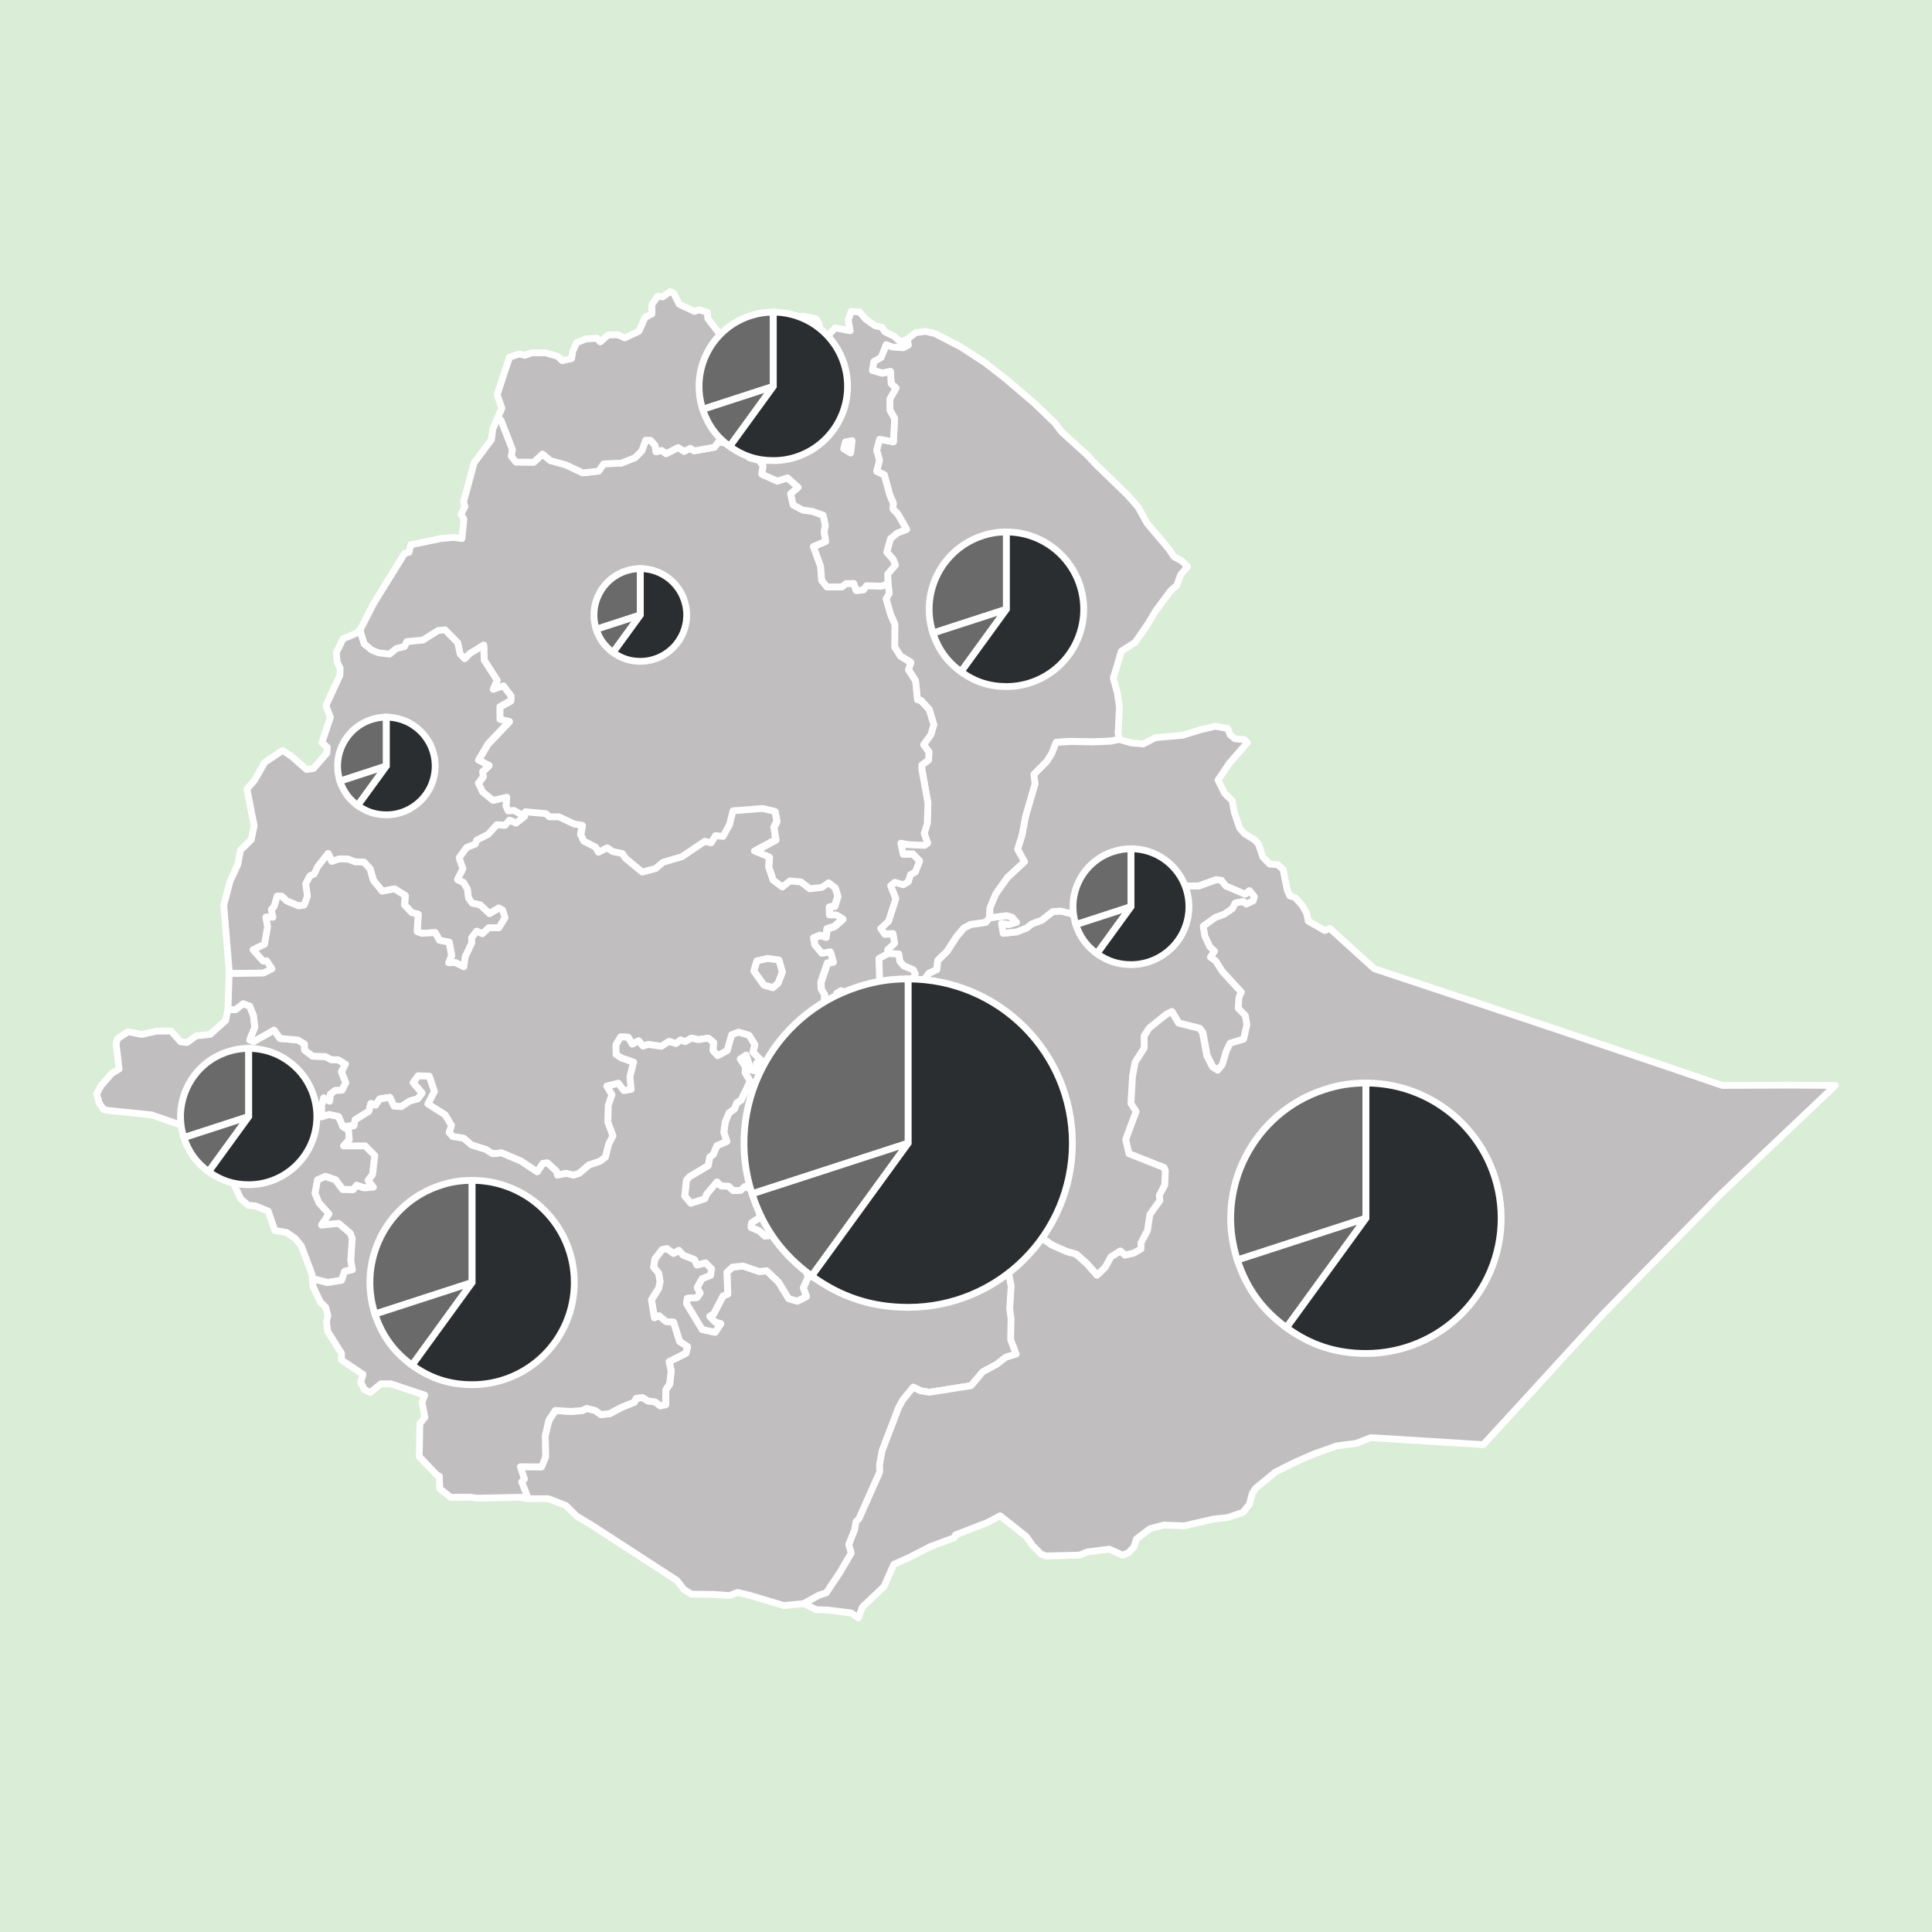 <?xml version="1.0" encoding="utf-8"?>
<!-- Generator: Adobe Illustrator 25.0.1, SVG Export Plug-In . SVG Version: 6.00 Build 0)  -->
<svg version="1.1" xmlns="http://www.w3.org/2000/svg" xmlns:xlink="http://www.w3.org/1999/xlink" x="0px" y="0px"
	 width="283.46px" height="283.46px" viewBox="0 0 283.46 283.46" enable-background="new 0 0 283.46 283.46" xml:space="preserve">
<g id="guides">
	<rect fill="#DAEDD6" width="283.46" height="283.46"/>
</g>
<g id="logo">
	<g id="adm1">
		<path fill="#C0BEBF" stroke="#FFFFFF" stroke-linecap="round" stroke-linejoin="round" stroke-miterlimit="10" d="M112.62,140.62
			l1.67,0.21l0.51,1.77l-0.62,1.64l-0.77,0.67l-1.34-0.38l-1.47-2.08l0.44-1.49L112.62,140.62z"/>
		<path fill="#C0BEBF" stroke="#FFFFFF" stroke-linecap="round" stroke-linejoin="round" stroke-miterlimit="10" d="M164.23,108.46
			l-1.23,0.26l-2.68,0.11l-3.23-0.07l-2.11,0.14l-0.62,1.6l-0.7,1.14l-1.93,1.96l0.17,1.37l-1.39,4.79l-0.52,2.76l-0.65,2.07
			l1.02,1.81l-2.54,2.35l-1.68,2.37l-0.85,2.02l-0.09,1.5l-0.58,0.68l-2.23,0.32l-0.98,0.52l-1.07,1.25l-1.38,2.15l-1.39,1.36
			l-0.13,1.32l-1.16,0.56l-1.28,1.74l-1.43,0.1l0.69-1.79l-0.28-0.56l-1.41-0.6l-0.56-0.65l-0.17-1.08l-1.56-0.08l-0.07-0.59
			l1.02-0.96l-0.22-1.36l-1.21,0.05l-0.6-0.86l1.15-1.07l1.06-3.29l-0.76-1.92l0.62-0.5l1.24,0.36l0.72-0.43l0.34-1.05l0.71-0.4
			l0.62-1.58l-0.97-1.02l-1.44,0.02l-0.34-1.64l1.13,0.22l2.37,0.1l0.43-0.33l-0.5-1.42l0.45-1.43l0.1-3.03l-0.89-4.91l-0.01-0.68
			l0.99-0.7l0.06-1.17l-0.79-1.09l1.07-1.49l0.43-1.42l-0.67-2.23l-1.2-1.31l-0.53-0.15l-0.28-2.76l-1.05-1.64l0.37-1.05l-1.55-0.94
			l-0.83-1.33l0.03-3.33l-0.6-1.35l-0.7-2.41l0.47-0.77l-0.17-1.42l-0.05-1.41l1.13-1.32l-0.3-0.8l-0.96-1.1l0.56-1.99l1.01-0.83
			l1.34-0.51l-1.25-2.2l-0.75-0.81l0.05-0.85l-0.51-1.17l-0.81-2.96l-1.12-0.54l0.41-1.61l-0.41-1.48l0.43-1.62l2.03,0.39l0.18-3.42
			l-0.69-1.22l-0.01-1.65l0.9-1.6l-0.71-0.65l-0.11-1.77l-1.2,0.24l-1.45-0.42l0.21-1.3l1.08-0.61l0.74-1.87l0.89,0.34l1.65,0.11
			l0.69-0.37l-0.11-0.86l1.21-0.93l1.44-0.19l1.41,0.33l3.78,1.96l3.51,2.28l3.17,2.47l4.09,3.5l2.94,2.82l1.08,1.4l3.7,3.35
			l1.37,1.46l4.54,4.39l1.6,1.81l1.32,2.38l3.27,3.87l0.64,1.01l1.2,0.66l0.83,0.81l-1.03,1.24l-0.53,1.51l-0.9,0.77l-2.18,2.94
			l-1.17,1.95l-1.87,2.71l-2.03,1.29l-1.18,3.96l0.58,2.16l0.31,2.09l-0.19,3.86L164.23,108.46z"/>
		<path fill="#C0BEBF" stroke="#FFFFFF" stroke-linecap="round" stroke-linejoin="round" stroke-miterlimit="10" d="M130.3,85.66
			l0.17,1.42L130,87.86l0.7,2.41l0.6,1.35l-0.03,3.33l0.83,1.33l1.55,0.94l-0.37,1.05l1.05,1.64l0.28,2.76l0.53,0.15l1.2,1.31
			l0.67,2.23l-0.43,1.42l-1.07,1.49l0.79,1.09l-0.06,1.17l-0.99,0.7l0.01,0.68l0.89,4.91l-0.1,3.03l-0.45,1.43l0.5,1.42l-0.43,0.33
			l-2.37-0.1l-1.13-0.22l0.34,1.64l1.44-0.02l0.97,1.02l-0.62,1.58l-0.71,0.4l-0.34,1.05l-0.72,0.43l-1.24-0.36l-0.62,0.5l0.76,1.92
			l-1.06,3.29l-1.15,1.07l0.6,0.86l1.21-0.05l0.22,1.36l-1.02,0.96l0.07,0.59l-1.28,0.77l0.09,3.08l-0.53,1.6l-1.7,0.5l-0.94-0.53
			l-0.17,0.84l-0.87,0.92l-0.88-0.64l-0.54-1.06l-0.67,0.4l-0.02,1.03l-1.81,0.11l0.03-1l-0.48-0.76l-0.05-1.04l0.95-2.8l0.86-0.19
			l-0.41-1.44l-1.25,0.22l-1.04-1.25l-0.18-1.05l0.95-0.38l0.87,0.27l0.14-1.22l1.08-0.34l1.25-1.1l-0.94-0.56l-1.02,0l-0.03-1.17
			l0.81-0.18l0.43-1.44l-0.37-1.2l-0.95-0.72l-0.99,0.67l-1.78,0.2l-1.3-1.01l-1.61-0.14l-1.11,0.89l-1.37-1.03l-0.65-1.93l0.1-1.45
			l-2.17-0.88l3.12-1.68l-0.29-1.83l0.44-0.89l-0.26-1.41l-1.83-0.42l-4.33,0.34l-0.5,2.02l-0.96,1.74l-1.09-0.12l-0.65,1.06
			l-0.93-0.23l-3.35,2.26l-2.78,0.82l-1.09,0.92l-1.96,0.52l-2.51-2.07l-0.4-0.64l-1.44-0.31l-0.79-0.54l-1.28,0.65l-0.45-0.76
			l-1.72-0.88l-0.47-1l0.24-1.33l-1.14-0.16l-2.29-1.08l-1.39,0.02l-0.49-0.47l-3.02-0.28l-0.11,0.68l-1.63-0.87l-0.85,0.07
			l-0.32-0.7l0.11-1.31l-2,0.47l-1.54-1.24l-0.62-1.3l0.72-0.97l-0.11-0.71l0.96-0.93l-1.56-0.77l1.42-2.41l3.12-3.27l-1.39-0.3
			l-0.01-1.86l1.62-0.91l0.02-0.68l-1.12-1.46l-1.5,0.51l0.58-1.34l-1.9-2.95l-0.06-2.22l-2.08,1.28l-0.72,0.74l-0.67-0.7
			l-0.35-1.65l-1.86-1.89l-1.01,0.1l-2.26,1.41l-2.33,0.21l-0.37,0.76l-1.16,0.24l-1.01,0.84l-1.62-0.19l-0.99-0.4l-1.13-0.92
			l-0.62-2.05l2.08-4.05l4.49-7.25l0.66-0.18l0.25-1.09L64.75,79l1.83-0.15l1.2,0.16l0.28-2.83l-0.41-0.75l0.57-1.1l-0.2-0.73
			l1.55-5.7l2.53-3.4l0.2-1.53l0.76-1.79l0.46,0.48l1.67,4.3l-0.16,0.97l0.68,0.85l2.6,0.02l1.29-1.2l1.14,0.96l2.29,0.63l2.48,1.17
			l2.32-0.25l0.74-1.07l2.6-0.11l2.03-0.81l0.97-1l0.56-1.55l0.71,0.01l0.68,0.74l0.13,0.95l0.84-0.2l0.64,0.48l1.77-0.91l0.87,0.57
			l0.95-0.46l0.51,0.38l2.97-0.52l0.68-0.87l0.79,0.23l1-0.48l1.51,0.29l-0.97,0.74l0.25,0.58l1.33-0.57l0.55,1.61l1.42,0.37
			l0.61,0.84l-0.2,1.2l2.27,1.02l1.51-0.48l1.55,1.39l-1.09,0.96l0.37,1.63l1.41,0.75l1.37,0.18l1.62,0.57l0.32,1.51l-0.17,0.93
			l0.22,1.42l-1.8,0.76l1.05,2.9l0.16,2.04l0.77,0.97l2.19-0.01l0.61-0.48l1.14-0.02l0.35,1.04l1.05-0.09l0.46-0.63l2.2,0.07
			L130.3,85.66z"/>
		<path fill="#C0BEBF" stroke="#FFFFFF" stroke-linecap="round" stroke-linejoin="round" stroke-miterlimit="10" d="M77.01,119.8
			l-1.27,0.99l-0.95-0.44l-0.66,0.77l-1.19-0.1l-1.29,1.43l-1.66,0.83l-0.22,0.59l-1.26,0.49l-1.1,1.5l0.55,1.62l-0.8,1.58
			l0.91,0.45l0.56,1l0.15,1.24l0.53,0.76l1.18,0.25l1.35,1.28l1.38-0.81l0.57,0.32l0.35,1.11l-0.91,1.48l-1.47-0.01l-0.95,0.89
			l-0.83-0.38l-0.75,0.96l0.04,0.73l-0.97,2.05l-0.21,1.49l-1.28-0.64l-0.95,0.04l0.43-1.08l-0.37-1.94l-1.4-0.27l-0.65-1.14
			l-1.94,0.12l-0.69-0.26l0.14-2.55l-0.92-0.23l-1.08-1.13l0.1-1.39l-1.57-0.97l-1.8,0.34l-1.3-1.59l-0.49-1.71l-0.89-0.96
			l-1.3-0.05l-1.04-0.39l-1.21-0.04l-1.17,0.37l-0.54-1.16l-1.54,1.96l-0.48,1.04l-0.65,0.3l-0.6,1.14l0.25,1.81l-0.47,1.31
			l-0.81,0.14l-1.75-0.73l-0.79-0.72l-0.63,0.01l-0.43,1.51l-0.42,0.46l0.24,1.13l-1.04-0.02l0.25,1.42l-0.45,2.56l-1.68,0.8
			l1.46,1.65l0.54-0.02l0.77,1.17l-1.24,0.62l-5.04,0.08l-0.83-10.05l0.92-3.49l1.14-2.5l0.4-2.09l1.57-1.52l0.43-2.06l-1.06-5.37
			l1.13-1.32l1.48-2.6l2.63-1.76l1.35,0.9l2.16,1.9l1.02-0.15l1.95-2.25l0.06-0.86l-0.77-0.7l1.23-3.71l-0.65-1.71l2.05-4.44
			L49.9,98l-0.42-0.81l-0.14-1.42l0.99-2.05l1.96-0.81l0.51-0.5l0.62,2.05l1.13,0.92l0.99,0.4l1.62,0.19l1.01-0.84l1.16-0.24
			l0.37-0.76l2.33-0.21l2.26-1.41l1.01-0.1l1.86,1.89l0.35,1.65l0.67,0.7l0.72-0.74l2.08-1.28l0.06,2.22l1.9,2.95l-0.58,1.34
			l1.5-0.51l1.12,1.46l-0.02,0.68l-1.62,0.91l0.01,1.86l1.39,0.3l-3.12,3.27l-1.42,2.41l1.56,0.77l-0.96,0.93l0.11,0.71l-0.72,0.97
			l0.62,1.3l1.54,1.24l2-0.47l-0.11,1.31l0.32,0.7l0.85-0.07L77.01,119.8z"/>
		<path fill="#C0BEBF" stroke="#FFFFFF" stroke-linecap="round" stroke-linejoin="round" stroke-miterlimit="10" d="M162.92,134.19
			l0.25-2.2l2.11-1.42l0.56,0.08l2.12,1.03l2.64-2.64l1.11-0.17l1.51,1.09l-1.38,1.16l-0.99-0.03l-1.29,0.66l0.47,0.99l-1.45,1.39
			l-1.45-0.57l-1.18,0.61l-2.39-0.32L162.92,134.19z"/>
		<path fill="#C0BEBF" stroke="#FFFFFF" stroke-linecap="round" stroke-linejoin="round" stroke-miterlimit="10" d="M50.31,165.27
			l0.86,0.51l0.1,1.4l-0.84,0.92l3.18-0.01l1.41,1.41l-0.33,2.81l-0.66,0.87l0.79,0.97l-1.37,0.12l-1.11-0.38l-0.51,0.65l-1.54-0.04
			l-1.03-1.4l-1.5-0.52l-1.15,0.52l-0.36,1.96l0.58,1.39l1.47,1.62l-1.09,1.64l2.49-0.25l1.7,1.42l0.31,0.8l-0.21,3.24l0.24,1.34
			l-1.16,0.26l-0.43,1.3l-2.06,0.34l-2.25-0.57l-0.05-0.59l-1.58-4.2l-0.89-1.09l-1.24-0.87l-1.76-0.31l-0.97-2.84l-1.89-0.76
			l-1.04-0.09l-1.09-0.94l-1.23-2.59l-2.32-1.3l0.01-2.22l-2.42-2.5l-2.94-2.26l-4.22-1.46l-6.26-0.63l-0.76-0.16l-0.63-0.94
			l-0.39-1.36l0.68-1.21l1.52-1.76l1.1-0.67l-0.43-3.68l0.18-0.74l1.57-1.05l2,0.4l2.17-0.48l2.14-0.02l1.38,1.57l0.95,0.12
			l1.38-0.99l2.01-0.2l2.29-2.05l0.32-1.59l1.11,0l1.12-0.87l0.96,0.35l0.56,1.4l0.2,1.7l-0.75,1.87l0.58,0.23l2.98-1.68l0.88,1.23
			l2.63,0.23l0.96,0.59l0.01,0.88l1.18,0.9l1.87,0.06l0.91,0.47l0.94-0.01l1.1,0.65l-0.58,1.13l0.63,1.59l-0.55,1.1L49.16,160
			l-0.68,0.53l-0.13,1.04l-0.85-0.48l-0.31,1.06l-0.01,1.7l1.08-0.34l1.39,0.29L50.31,165.27z"/>
		<path fill="#C0BEBF" stroke="#FFFFFF" stroke-linecap="round" stroke-linejoin="round" stroke-miterlimit="10" d="M171.48,135.67
			l0.55,0.4l-0.36,1.56l0.39,0.92l-0.65,0.51l-0.62-0.58l-0.83,0.23l-1.48-0.34l0.16-1.32l0.74-1.17l1.25,0.18L171.48,135.67z"/>
		<path fill="#C0BEBF" stroke="#FFFFFF" stroke-linecap="round" stroke-linejoin="round" stroke-miterlimit="10" d="M130.3,139.9
			l1.56,0.08l0.17,1.08l0.56,0.65l1.41,0.6l0.28,0.56l-0.69,1.79l1.43-0.1l1.28-1.74l1.16-0.56l0.13-1.32l1.39-1.36l1.38-2.15
			l1.07-1.25l0.98-0.52l2.23-0.32l0.58-0.68l2.53-0.33l0.81,0.25l0.64,0.74l-1.18,0.34l-1.03-0.17l0.25,1.44l1.95-0.21l1.48-0.58
			l0.72-0.58l1.51-0.57l1.6-1.26l1.18-0.07l3.1,0.78l0.84-0.72l1.74-0.26l0.2,0.58l1.37,0.17l0.65-0.33l2.39,0.32l1.18-0.61
			l1.45,0.57l1.45-1.39l-0.47-0.99l1.29-0.66l0.99,0.03l1.38-1.16l2.71-0.02l2.53-0.92l0.79,0.11l0.62,0.81l2.84,1.21l0.64-0.51
			l0.73,0.87l-0.16,0.62l-1.02,0.49l-0.49-0.37l-1.13,0.21l-0.44,0.84l-1.24,0.83l-1.26,0.46l-1.76,1.27l0.24,1.47l0.75,1.58
			l0.67,0.6l-0.6,0.89l0.77,0.56l1,1.57l2.76,3l-0.36,0.79l-0.09,1.59l1.03,1.05l0.23,1.37l-0.48,2.1l-1.98,0.6l-0.57,1.17
			l-0.57,1.95l-0.68,0.84l-0.77-0.5l-0.83-1.63l-0.63-3.39l-0.46-0.63l-3.05-0.76l-1.02-1.69l-0.81,0.42l-2.48,1.99l-0.74,1.16
			l0.02,1.75l-1.34,2.08l-0.38,2.05l-0.24,4.02l0.76,1.18l-1.53,4.12l0.49,2.07l5.15,2.04l0.18,0.47l-0.09,2.09l-0.8,1.53l0.09,0.75
			l-1.47,2.05l-0.35,2.35l-0.96,1.82l0.01,0.88l-1.07,0.62l-1.29,0.3l-0.7-0.6l-1.37,0.86l-0.83,1.54l-1.2,1.15l-1.56-1.76
			l-1.53-1.34l-1.35-0.37l-2.21-0.98l-1.66-1.16l-1.02,0.06l-2.91,3l-0.68,1.28l-0.06,0.86l0.39,2.03l-0.22,3.23l0.2,1.52
			l-0.06,3.06l0.81,2.12l-1.53,0.47l-1.35,1.05l-2.04,1.09l-1.7,2.03l-6.1,0.97l-1.3-0.2l-1.09-0.54l-1.55,1.9l-0.6,1.11l-2.42,6.34
			l-0.37,2.1l0.04,0.97l-3.04,6.84l-0.46,0.5l-0.19,1.16l-0.86,2.15l0.36,1.27l-1.7,2.89l-1.96,2.94l-1.09,0.35l-2.19,1.22
			l-3.03,0.29l-4.96-1.49l-1.79-0.43L107,234.1l-2.11-0.16l-3.45-0.05l-1.11-0.69l-0.99-1.3l-12.21-7.93l-2.56-1.56l-1.54-1.52
			l-2.59-1.01l-2.95,0.01l-0.97-2.49l0.4-0.41l-0.59-1.81l3.1,0.03l0.6-1.43L80,210.63l0.55-2.23l0.95-1.44l2.27,0.14l1.7-0.13
			l0.6-0.32l1.28,0.31l0.82,0.59l1.3-0.12l1.71-0.92l1.9-0.77l0.29-0.57l0.92-0.11l0.79,0.5l1.07,0.14l0.72,0.57l0.82-0.17
			l0.01-2.18l0.58-0.85l0.21-1.95l-0.3-1.34l2.47-1.23l0.23-0.96l-1.17-0.76L98.84,194l-1.1-0.08l-1.04-0.86l-0.67,0.3l-0.44-2.66
			l1.06-1.68l0.2-0.96l-0.21-1.26l-0.73-0.86l0.18-1.22l1.08-1.39l0.7-0.14l0.96,0.71l0.8-0.45l0.61,0.7l1.67,0.65l0.36,0.8
			l1.28-0.31l0.87,0.89l-0.14,0.95l-1.26,0.5l-0.71,1.27l0.44,0.83l-0.46,0.67l-1.43,0.1l-0.12,0.75l2.3,3.81l1.88,0.42l0.84-1.26
			l-0.8-0.21l-0.82-0.87l0.59-0.37l1.37-2.62l0.69-0.29l-0.12-3.18l0.81-0.76l1.55-0.17l2.39,0.82l1.09-0.12l1.75,1.68l1.47,2.41
			l1.26,0.37l1.34-0.67l-0.46-1.28l0.7-1.57l-1.07-4.33l-1.78-0.04l-0.17-0.73l-1.9-0.53l-0.34-0.49l-1.08,0.11l-0.83-0.77
			l-1.19-0.5l0.07-0.7l1.26-0.81l-0.42-2.39l-0.74-1.61l-1.06-0.52l-0.64,0.6l-1.12,0.01l-0.64-0.62l-1.1-0.05l-0.61-0.59
			l-1.49,1.78l-0.28,0.68l-2.06,0.67l-0.9-1.06l0.24-2.33l0.45-0.52l2.74-1.63l0.24-1.26l0.5-0.36l0.55-1.31l1.45-0.61l-0.44-1.37
			l0.2-1.47l0.55-1.33l0.81-0.61l0.35-0.91l0.62-0.37l1.33-2.77l-0.74-1.27l0.06-0.82l-0.76-1.18l0.87-0.58l0.71,2.18l0.84,0.17
			l-0.04-1.16l0.58-0.49l-1.11-1.12l0.28-1.11l-0.86-1.37l-1.53-0.45l-1,0.38l-0.65,2.32l-1.41,0.76l-0.69-0.77l0.08-1.2l-0.77-0.62
			l-1.47,0.23l-0.98-0.23l-0.95,0.52l-0.66-0.24l-0.68,0.52l-1.02-0.32l-1.11,0.72l-1.96-0.27l-0.74,0.25l-0.65-0.79l-0.92,0.5
			l-0.61-1.02l-1.09-0.05l-0.69,1.13l0.01,1.44l0.77,0.51l1.81,0.62l-0.55,2.14l0.19,1.86l-1.08,0.19l-0.82-1.08l-1.68,0.41
			l0.76,1.27l-0.54,1.55l-0.06,2.46l0.75,2.01l-0.64,1.23l-0.47,1.91L88,170.4l-1.59,0.53l-1.42,1.21l-0.84,0.28l-1.11-0.26
			l-1.27,0.26l-0.16-0.61l-1.3-1.18l-0.65,0.06l-0.85,1.25l-2.37-1.58l-2.86-1.21l-1.32,0.13l-0.98-0.63L69.17,168l-1.16-0.99
			l-1.61-0.25l-0.51-0.58l0.33-1.06l-0.93-1.55l-2.53-1.6l0.96-1.82l-0.75-2.23l-1.62-0.07l-0.73,1l1.31,1.53l-0.64,0.85l-1.16,0.31
			l-1.28,0.84l-1.08-0.09L57.2,161l-1.48,0.22l-0.56,0.9l-0.72-0.23l-0.29,1.13l-2.01,1.25l-0.18,0.88l-1.64,0.11l-0.66-1.46
			l-1.39-0.29l-1.08,0.34l0.01-1.7l0.31-1.06l0.85,0.48l0.13-1.04l0.68-0.53l1.02-0.05l0.55-1.1l-0.63-1.59l0.58-1.13l-1.1-0.65
			l-0.94,0.01l-0.91-0.47l-1.87-0.06l-1.18-0.9l-0.01-0.88l-0.96-0.59l-2.63-0.23l-0.88-1.23l-2.98,1.68l-0.58-0.23l0.75-1.87
			l-0.2-1.7l-0.56-1.4l-0.96-0.35l-1.12,0.87l-1.11,0l0.17-5.29l5.04-0.08l1.24-0.62l-0.77-1.17l-0.54,0.02l-1.46-1.65l1.68-0.8
			l0.45-2.56l-0.25-1.42l1.04,0.02l-0.24-1.13l0.42-0.46l0.43-1.51l0.63-0.01l0.79,0.72l1.75,0.73l0.81-0.14l0.47-1.31l-0.25-1.81
			l0.6-1.14l0.65-0.3l0.48-1.04l1.54-1.96l0.54,1.16l1.17-0.37l1.21,0.04l1.04,0.39l1.3,0.05l0.89,0.96l0.49,1.71l1.3,1.59l1.8-0.34
			l1.57,0.97l-0.1,1.39l1.08,1.13l0.92,0.23l-0.14,2.55l0.69,0.26l1.94-0.12l0.65,1.14l1.4,0.27l0.37,1.94l-0.43,1.08l0.95-0.04
			l1.28,0.64l0.21-1.49l0.97-2.05l-0.04-0.73l0.75-0.96l0.83,0.38l0.95-0.89l1.47,0.01l0.91-1.48l-0.35-1.11l-0.57-0.32l-1.38,0.81
			l-1.35-1.28l-1.18-0.25l-0.53-0.76l-0.15-1.24l-0.56-1l-0.91-0.45l0.8-1.58l-0.55-1.62l1.1-1.5l1.26-0.49l0.22-0.59l1.66-0.83
			l1.29-1.43l1.19,0.1l0.66-0.77l0.95,0.44l1.27-0.99l0.11-0.68l3.02,0.28l0.49,0.47l1.39-0.02l2.29,1.08l1.14,0.16l-0.24,1.33
			l0.47,1l1.72,0.88l0.45,0.76l1.28-0.65l0.79,0.54l1.44,0.31l0.4,0.64l2.51,2.07l1.96-0.52l1.09-0.92l2.78-0.82l3.35-2.26
			l0.93,0.23l0.65-1.06l1.09,0.12l0.96-1.74l0.5-2.02l4.33-0.34l1.83,0.42l0.26,1.41l-0.44,0.89l0.29,1.83l-3.12,1.68l2.17,0.88
			l-0.1,1.45l0.65,1.93l1.37,1.03l1.11-0.89l1.61,0.14l1.3,1.01l1.78-0.2l0.99-0.67l0.95,0.72l0.37,1.2l-0.43,1.44l-0.81,0.18
			l0.03,1.17l1.02,0l0.94,0.56l-1.25,1.1l-1.08,0.34l-0.14,1.22l-0.87-0.27l-0.95,0.38l0.18,1.05l1.04,1.25l1.25-0.22l0.41,1.44
			l-0.86,0.19l-0.95,2.8l0.05,1.04l0.48,0.76l-0.03,1l1.81-0.11l0.02-1.03l0.67-0.4l0.54,1.06l0.88,0.64l0.87-0.92l0.17-0.84
			l0.94,0.53l1.7-0.5l0.53-1.6l-0.09-3.08L130.3,139.9z M112.62,140.62l-1.58,0.35l-0.44,1.49l1.47,2.08l1.34,0.38l0.77-0.67
			l0.62-1.64l-0.51-1.77L112.62,140.62z M171.48,135.67l-0.86,0.4l-1.25-0.18l-0.74,1.17l-0.16,1.32l1.48,0.34l0.83-0.23l0.62,0.58
			l0.65-0.51l-0.39-0.92l0.36-1.56L171.48,135.67z"/>
		<path fill="#C0BEBF" stroke="#FFFFFF" stroke-linecap="round" stroke-linejoin="round" stroke-miterlimit="10" d="M77.5,219.9
			l-1.14-0.22l-6.39,0.13l-1.03-0.15l-2.82,0.02l-1.6-1.26l-0.06-1.84l-0.39-0.19l-2.56-2.69l0.09-4.83l0.74-0.92l-0.42-2.19
			l0.39-1.07l-5-1.67l-1.43,0.02l-1.55,1.27l-0.85-0.45l-0.56-1.04l0.33-1.18l-3.17-2.12l0.03-0.95l-2.03-3.23l-0.18-1.47l0.2-0.84
			l-0.31-1.23l-0.8-0.78l-1.07-2.3l-0.11-1.1l2.25,0.57l2.06-0.34l0.43-1.3l1.16-0.26l-0.24-1.34l0.21-3.24l-0.31-0.8l-1.7-1.42
			l-2.49,0.25l1.09-1.64l-1.47-1.62l-0.58-1.39l0.36-1.96l1.15-0.52l1.5,0.52l1.03,1.4l1.54,0.04l0.51-0.65l1.11,0.38l1.37-0.12
			l-0.79-0.97l0.66-0.87l0.33-2.81l-1.41-1.41l-3.18,0.01l0.84-0.92l-0.1-1.4l-0.86-0.51l1.64-0.11l0.18-0.88l2.01-1.25l0.29-1.13
			l0.72,0.23l0.56-0.9L57.2,161l0.58,1.28l1.08,0.09l1.28-0.84l1.16-0.31l0.64-0.85l-1.31-1.53l0.73-1l1.62,0.07l0.75,2.23
			l-0.96,1.82l2.53,1.6l0.93,1.55l-0.33,1.06l0.51,0.58l1.61,0.25l1.16,0.99l2.11,0.66l0.98,0.63l1.32-0.13l2.86,1.21l2.37,1.58
			l0.85-1.25l0.65-0.06l1.3,1.18l0.16,0.61l1.27-0.26l1.11,0.26l0.84-0.28l1.42-1.21L88,170.4l0.83-0.62l0.47-1.91l0.64-1.23
			l-0.75-2.01l0.06-2.46l0.54-1.55l-0.76-1.27l1.68-0.41l0.82,1.08l1.08-0.19l-0.19-1.86l0.55-2.14l-1.81-0.62l-0.77-0.51
			l-0.01-1.44l0.69-1.13l1.09,0.05l0.61,1.02l0.92-0.5l0.65,0.79l0.74-0.25l1.96,0.27l1.11-0.72l1.02,0.32l0.68-0.52l0.66,0.24
			l0.95-0.52l0.98,0.23l1.47-0.23l0.77,0.62l-0.08,1.2l0.69,0.77l1.41-0.76l0.65-2.32l1-0.38l1.53,0.45l0.86,1.37l-0.28,1.11
			l1.11,1.12l-0.58,0.49l0.04,1.16l-0.84-0.17l-0.71-2.18l-0.87,0.58l0.76,1.18l-0.06,0.82l0.74,1.27l-1.33,2.77l-0.62,0.37
			l-0.35,0.91l-0.81,0.61l-0.55,1.33l-0.2,1.47l0.44,1.37l-1.45,0.61l-0.55,1.31l-0.5,0.36l-0.24,1.26l-2.74,1.63l-0.45,0.52
			l-0.24,2.33l0.9,1.06l2.06-0.67l0.28-0.68l1.49-1.78l0.61,0.59l1.1,0.05l0.64,0.62l1.12-0.01l0.64-0.6l1.06,0.52l0.74,1.61
			l0.42,2.39l-1.26,0.81l-0.07,0.7l1.19,0.5l0.83,0.77l1.08-0.11l0.34,0.49l1.9,0.53l0.17,0.73l1.78,0.04l1.07,4.33l-0.7,1.57
			l0.46,1.28l-1.34,0.67l-1.26-0.37l-1.47-2.41l-1.75-1.68l-1.09,0.12l-2.39-0.82l-1.55,0.17l-0.81,0.76l0.12,3.18l-0.69,0.29
			l-1.37,2.62l-0.59,0.37l0.82,0.87l0.8,0.21l-0.84,1.26l-1.88-0.42l-2.3-3.81l0.12-0.75l1.43-0.1l0.46-0.67l-0.44-0.83l0.71-1.27
			l1.26-0.5l0.14-0.95l-0.87-0.89l-1.28,0.31l-0.36-0.8l-1.67-0.65l-0.61-0.7l-0.8,0.45l-0.96-0.71l-0.7,0.14l-1.08,1.39l-0.18,1.22
			l0.73,0.86l0.21,1.26l-0.2,0.96l-1.06,1.68l0.44,2.66l0.67-0.3l1.04,0.86l1.1,0.08l0.87,2.82l1.17,0.76l-0.23,0.96l-2.47,1.23
			l0.3,1.34l-0.21,1.95l-0.58,0.85l-0.01,2.18l-0.82,0.17l-0.72-0.57l-1.07-0.14l-0.79-0.5l-0.92,0.11l-0.29,0.57l-1.9,0.77
			l-1.71,0.92l-1.3,0.12l-0.82-0.59l-1.28-0.31l-0.6,0.32l-1.7,0.13l-2.27-0.14l-0.95,1.44L80,210.63l0.05,3.16l-0.6,1.43l-3.1-0.03
			l0.59,1.81l-0.4,0.41L77.5,219.9z"/>
		<path fill="#C0BEBF" stroke="#FFFFFF" stroke-linecap="round" stroke-linejoin="round" stroke-miterlimit="10" d="M117.95,235.27
			l2.19-1.22l1.09-0.35l1.96-2.94l1.7-2.89l-0.36-1.27l0.86-2.15l0.19-1.16l0.46-0.5l3.04-6.84l-0.04-0.97l0.37-2.1l2.42-6.34
			l0.6-1.11l1.55-1.9l1.09,0.54l1.3,0.2l6.1-0.97l1.7-2.03l2.04-1.09l1.35-1.05l1.53-0.47l-0.81-2.12l0.06-3.06l-0.2-1.52l0.22-3.23
			l-0.39-2.03l0.06-0.86l0.68-1.28l2.91-3l1.02-0.06l1.66,1.16l2.21,0.98l1.35,0.37l1.53,1.34l1.56,1.76l1.2-1.15l0.83-1.54
			l1.37-0.86l0.7,0.6l1.29-0.3l1.07-0.62l-0.01-0.88l0.96-1.82l0.35-2.35l1.47-2.05l-0.09-0.75l0.8-1.53l0.09-2.09l-0.18-0.47
			l-5.15-2.04l-0.49-2.07l1.53-4.12l-0.76-1.18l0.24-4.02l0.38-2.05l1.34-2.08l-0.02-1.75l0.74-1.16l2.48-1.99l0.81-0.42l1.02,1.69
			l3.05,0.76l0.46,0.63l0.63,3.39l0.83,1.63l0.77,0.5l0.68-0.84l0.57-1.95l0.57-1.17l1.98-0.6l0.48-2.1l-0.23-1.37l-1.03-1.05
			l0.09-1.59l0.36-0.79l-2.76-3l-1-1.57l-0.77-0.56l0.6-0.89l-0.67-0.6l-0.75-1.58l-0.24-1.47l1.76-1.27l1.26-0.46l1.24-0.83
			l0.44-0.84l1.13-0.21l0.49,0.37l1.02-0.49l0.16-0.62l-0.73-0.87l-0.64,0.51l-2.84-1.21l-0.62-0.81l-0.79-0.11l-2.53,0.92
			l-2.71,0.02l-1.51-1.09l-1.11,0.17l-2.64,2.64l-2.12-1.03l-0.56-0.08l-2.11,1.42l-0.25,2.2l-1.37-0.17l-0.2-0.58l-1.74,0.26
			l-0.84,0.72l-3.1-0.78l-1.18,0.07l-1.6,1.26l-1.51,0.57l-0.72,0.58l-1.48,0.58l-1.95,0.21l-0.25-1.44l1.03,0.17l1.18-0.34
			l-0.64-0.74l-0.81-0.25l-2.53,0.33l0.09-1.5l0.85-2.02l1.68-2.37l2.54-2.35l-1.02-1.81l0.65-2.07l0.52-2.76l1.39-4.79l-0.17-1.37
			l1.93-1.96l0.7-1.14l0.62-1.6l2.11-0.14l3.23,0.07l2.68-0.11l1.23-0.26l1.81,0.51l1.73,0.15l1.8-0.93l3.97-0.34l2.42-0.76
			l2.37-0.57l1.83,0.33l0.36,0.93l0.71,0.59l1.36,0.11l0.45,0.46l-2.61,2.97l-1.69,2.51l0.98,1.96l1.09,1.06l0.34,1.8l0.76,2.22
			l0.69,0.81l1.52,0.93l0.55,0.62l0.66,1.92l1,1.01l1.19,0.1l0.76,0.67l0.61,3.04l0.39,0.85l0.77,0.26l0.99,1.07l0.7,1.22l0.24,1.15
			l2.41,1.39l0.75-0.31l6.52,5.91l10.89,3.61l5.98,1.98l10.67,3.57l7.31,2.47l8.4,2.83l7.81,2.66l10.13-0.04l6.46,0.04l-7.34,6.96
			l-9.6,9.11l-7.32,7.44l-9.72,9.93l-4.65,5.05l-5.82,6.37l-7.21,7.85l-7.45-0.47l-9.03-0.56l-2.15,0.84l-2.88,0.37l-3.33,1.19
			l-2.87,1.25l-2.78,1.4l-2.93,2.4l-0.48,0.75l-0.4,1.57l-0.97,1.2l-2.31,0.77l-2.02,0.21l-4.29,0.99l-2.97-0.12l-2.07,0.56
			l-1.95,1.49l-0.35,1.12l-0.8,0.89l-0.88,0.36l-1.94-0.88l-3.25,0.41l-1.12,0.46l-4.9,0.13l-0.78-0.29l-1.22-1.24l-0.92-1.32
			l-3.84-3.05l-1.9,1.01l-4.65,1.8l-0.17,0.41l-3.51,1.3l-3.1,1.6l-2.27,1.01l-1.43,3.25l-3.19,3.02l-0.59,1.6l-1.03-0.74
			l-3.48-0.43l-1.67-0.06L117.95,235.27z"/>
		<path fill="#C0BEBF" stroke="#FFFFFF" stroke-linecap="round" stroke-linejoin="round" stroke-miterlimit="10" d="M133.14,49.79
			l0.11,0.86l-0.69,0.37l-1.65-0.11l-0.89-0.34l-0.74,1.87l-1.08,0.61l-0.21,1.3l1.45,0.42l1.2-0.24l0.11,1.77l0.71,0.65l-0.9,1.6
			l0.01,1.65l0.69,1.22l-0.18,3.42l-2.03-0.39l-0.43,1.62l0.41,1.48l-0.41,1.61l1.12,0.54l0.81,2.96l0.51,1.17l-0.05,0.85l0.75,0.81
			l1.25,2.2l-1.34,0.51l-1.01,0.83l-0.56,1.99l0.96,1.1l0.3,0.8l-1.13,1.32l0.05,1.41l-0.95,0.35l-2.2-0.07l-0.46,0.63l-1.05,0.09
			l-0.35-1.04l-1.14,0.02l-0.61,0.48l-2.19,0.01l-0.77-0.97l-0.16-2.04l-1.05-2.9l1.8-0.76l-0.22-1.42l0.17-0.93l-0.32-1.51
			l-1.62-0.57l-1.37-0.18l-1.41-0.75l-0.37-1.63l1.09-0.96l-1.55-1.39l-1.51,0.48l-2.27-1.02l0.2-1.2l-0.61-0.84l-1.42-0.37
			l-0.55-1.61l-1.33,0.57l-0.25-0.58l0.97-0.74l-1.51-0.29l-1,0.48l-0.79-0.23l-0.68,0.87l-2.97,0.52l-0.51-0.38l-0.95,0.46
			l-0.87-0.57l-1.77,0.91l-0.64-0.48l-0.84,0.2l-0.13-0.95l-0.68-0.74l-0.71-0.01l-0.56,1.55l-0.97,1l-2.03,0.81l-2.6,0.11
			l-0.74,1.07l-2.32,0.25l-2.48-1.17l-2.29-0.63l-1.14-0.96l-1.29,1.2l-2.6-0.02l-0.68-0.85l0.16-0.97l-1.67-4.3l-0.46-0.48
			l0.57-1.3l-0.69-2l1.81-5.48l1.42-0.49l0.84,0.2l1.03-0.37l1.99,0l1.8,0.52l0.66,0.64l1.38-0.31l0.17-1.11l0.58-1.23l1.33-0.54
			l1.63-0.1l0.49,0.54l1.13-1.02l1.46-0.03l1.02,0.46l2.07-0.99l0.9-2.03l1-0.51l-0.01-1.38l0.86-1.2l0.73,0.09l1.1-0.78l0.52,0.26
			l0.8,1.6l2.25,1.05l0.63-0.24l1.25,0.37l0.06,0.9l1.66,2.17l1,0.39l0.45,0.91l2.86-0.39l1.48-0.54l1.55,0.04l0.92-0.55l0.96-0.09
			l1.19-0.69l0.83-1.54l1.26-0.02l1.75,0.38l0.44,0.73l-0.09,1.95l0.49,1.05l0.87-0.33l0.22-1.15l0.86-0.94l2.19,0.43l-0.27-1.61
			l0.43-1.25l1.23,0.12l0.91,1.04l1.37,0.98l0.98,0.18l0.44,0.69l1.36,0.65l0.87,0.8L133.14,49.79z M125.02,64.66l-0.98,0.18
			l-0.26,1.01l1.03,0.62L125.02,64.66z"/>
	</g>
	<g>
		<g>
			<g>
				<path fill-rule="evenodd" clip-rule="evenodd" fill="#6B6A6B" stroke="#FFFFFF" stroke-miterlimit="10" d="M133.25,167.72
					l-22.91,7.44c-4.11-12.65,2.81-26.25,15.47-30.36c2.53-0.82,4.78-1.18,7.44-1.18V167.72z"/>
			</g>
		</g>
		<g>
			<g>
				<path fill-rule="evenodd" clip-rule="evenodd" fill="#6B6A6B" stroke="#FFFFFF" stroke-miterlimit="10" d="M133.25,167.72
					l-14.16,19.49c-4.31-3.13-7.11-6.98-8.75-12.05L133.25,167.72z"/>
			</g>
		</g>
		<g>
			<g>
				<path fill-rule="evenodd" clip-rule="evenodd" fill="#2B2E31" stroke="#FFFFFF" stroke-miterlimit="10" d="M133.25,167.72
					v-24.09c13.31,0,24.09,10.79,24.09,24.09s-10.79,24.09-24.09,24.09c-5.32,0-9.85-1.47-14.16-4.6L133.25,167.72z"/>
			</g>
		</g>
	</g>
	<g>
		<g>
			<g>
				<path fill-rule="evenodd" clip-rule="evenodd" fill="#6B6A6B" stroke="#FFFFFF" stroke-miterlimit="10" d="M69.27,188.17
					l-14.26,4.63c-2.56-7.87,1.75-16.33,9.62-18.89c1.57-0.51,2.98-0.73,4.63-0.73V188.17z"/>
			</g>
		</g>
		<g>
			<g>
				<path fill-rule="evenodd" clip-rule="evenodd" fill="#6B6A6B" stroke="#FFFFFF" stroke-miterlimit="10" d="M69.27,188.17
					l-8.81,12.13c-2.68-1.95-4.42-4.35-5.45-7.5L69.27,188.17z"/>
			</g>
		</g>
		<g>
			<g>
				<path fill-rule="evenodd" clip-rule="evenodd" fill="#2B2E31" stroke="#FFFFFF" stroke-miterlimit="10" d="M69.27,188.17v-14.99
					c8.28,0,14.99,6.71,14.99,14.99s-6.71,14.99-14.99,14.99c-3.31,0-6.13-0.92-8.81-2.86L69.27,188.17z"/>
			</g>
		</g>
	</g>
	<g>
		<g>
			<g>
				<path fill-rule="evenodd" clip-rule="evenodd" fill="#6B6A6B" stroke="#FFFFFF" stroke-miterlimit="10" d="M36.49,163.82
					l-9.51,3.09c-1.71-5.25,1.17-10.9,6.42-12.6c1.05-0.34,1.99-0.49,3.09-0.49V163.82z"/>
			</g>
		</g>
		<g>
			<g>
				<path fill-rule="evenodd" clip-rule="evenodd" fill="#6B6A6B" stroke="#FFFFFF" stroke-miterlimit="10" d="M36.49,163.82
					l-5.88,8.09c-1.79-1.3-2.95-2.9-3.63-5L36.49,163.82z"/>
			</g>
		</g>
		<g>
			<g>
				<path fill-rule="evenodd" clip-rule="evenodd" fill="#2B2E31" stroke="#FFFFFF" stroke-miterlimit="10" d="M36.49,163.82v-10
					c5.52,0,10,4.48,10,10c0,5.52-4.48,10-10,10c-2.21,0-4.09-0.61-5.88-1.91L36.49,163.82z"/>
			</g>
		</g>
	</g>
	<g>
		<g>
			<g>
				<path fill-rule="evenodd" clip-rule="evenodd" fill="#6B6A6B" stroke="#FFFFFF" stroke-miterlimit="10" d="M56.69,112.39
					l-6.81,2.21c-1.22-3.76,0.84-7.8,4.6-9.03c0.75-0.24,1.42-0.35,2.21-0.35V112.39z"/>
			</g>
		</g>
		<g>
			<g>
				<path fill-rule="evenodd" clip-rule="evenodd" fill="#6B6A6B" stroke="#FFFFFF" stroke-miterlimit="10" d="M56.69,112.39
					l-4.21,5.8c-1.28-0.93-2.11-2.08-2.6-3.58L56.69,112.39z"/>
			</g>
		</g>
		<g>
			<g>
				<path fill-rule="evenodd" clip-rule="evenodd" fill="#2B2E31" stroke="#FFFFFF" stroke-miterlimit="10" d="M56.69,112.39v-7.16
					c3.96,0,7.16,3.21,7.16,7.16s-3.21,7.16-7.16,7.16c-1.58,0-2.93-0.44-4.21-1.37L56.69,112.39z"/>
			</g>
		</g>
	</g>
	<g>
		<g>
			<g>
				<path fill-rule="evenodd" clip-rule="evenodd" fill="#6B6A6B" stroke="#FFFFFF" stroke-miterlimit="10" d="M93.95,90.23
					l-6.47,2.1c-1.16-3.57,0.79-7.41,4.37-8.57c0.71-0.23,1.35-0.33,2.1-0.33V90.23z"/>
			</g>
		</g>
		<g>
			<g>
				<path fill-rule="evenodd" clip-rule="evenodd" fill="#6B6A6B" stroke="#FFFFFF" stroke-miterlimit="10" d="M93.95,90.23l-4,5.5
					c-1.22-0.88-2.01-1.97-2.47-3.4L93.95,90.23z"/>
			</g>
		</g>
		<g>
			<g>
				<path fill-rule="evenodd" clip-rule="evenodd" fill="#2B2E31" stroke="#FFFFFF" stroke-miterlimit="10" d="M93.95,90.23v-6.8
					c3.76,0,6.8,3.05,6.8,6.8c0,3.76-3.05,6.8-6.8,6.8c-1.5,0-2.78-0.42-4-1.3L93.95,90.23z"/>
			</g>
		</g>
	</g>
	<g>
		<g>
			<g>
				<path fill-rule="evenodd" clip-rule="evenodd" fill="#6B6A6B" stroke="#FFFFFF" stroke-miterlimit="10" d="M200.41,178.74
					l-18.87,6.13c-3.39-10.42,2.32-21.61,12.74-25c2.08-0.68,3.94-0.97,6.13-0.97V178.74z"/>
			</g>
		</g>
		<g>
			<g>
				<path fill-rule="evenodd" clip-rule="evenodd" fill="#6B6A6B" stroke="#FFFFFF" stroke-miterlimit="10" d="M200.41,178.74
					l-11.66,16.05c-3.55-2.58-5.85-5.75-7.21-9.92L200.41,178.74z"/>
			</g>
		</g>
		<g>
			<g>
				<path fill-rule="evenodd" clip-rule="evenodd" fill="#2B2E31" stroke="#FFFFFF" stroke-miterlimit="10" d="M200.41,178.74V158.9
					c10.96,0,19.84,8.88,19.84,19.84c0,10.96-8.88,19.84-19.84,19.84c-4.38,0-8.12-1.21-11.66-3.79L200.41,178.74z"/>
			</g>
		</g>
	</g>
	<g>
		<g>
			<g>
				<path fill-rule="evenodd" clip-rule="evenodd" fill="#6B6A6B" stroke="#FFFFFF" stroke-miterlimit="10" d="M147.66,89.39
					l-10.78,3.5c-1.93-5.95,1.32-12.35,7.28-14.29c1.19-0.39,2.25-0.55,3.5-0.55V89.39z"/>
			</g>
		</g>
		<g>
			<g>
				<path fill-rule="evenodd" clip-rule="evenodd" fill="#6B6A6B" stroke="#FFFFFF" stroke-miterlimit="10" d="M147.66,89.39
					L141,98.56c-2.03-1.47-3.34-3.29-4.12-5.67L147.66,89.39z"/>
			</g>
		</g>
		<g>
			<g>
				<path fill-rule="evenodd" clip-rule="evenodd" fill="#2B2E31" stroke="#FFFFFF" stroke-miterlimit="10" d="M147.66,89.39V78.05
					c6.26,0,11.34,5.08,11.34,11.34c0,6.26-5.08,11.34-11.34,11.34c-2.5,0-4.64-0.69-6.66-2.17L147.66,89.39z"/>
			</g>
		</g>
	</g>
	<g>
		<g>
			<g>
				<path fill-rule="evenodd" clip-rule="evenodd" fill="#6B6A6B" stroke="#FFFFFF" stroke-miterlimit="10" d="M165.94,133.03
					l-8.09,2.63c-1.45-4.47,0.99-9.26,5.46-10.71c0.89-0.29,1.69-0.42,2.63-0.42V133.03z"/>
			</g>
		</g>
		<g>
			<g>
				<path fill-rule="evenodd" clip-rule="evenodd" fill="#6B6A6B" stroke="#FFFFFF" stroke-miterlimit="10" d="M165.94,133.03
					l-5,6.88c-1.52-1.1-2.51-2.46-3.09-4.25L165.94,133.03z"/>
			</g>
		</g>
		<g>
			<g>
				<path fill-rule="evenodd" clip-rule="evenodd" fill="#2B2E31" stroke="#FFFFFF" stroke-miterlimit="10" d="M165.94,133.03v-8.5
					c4.7,0,8.5,3.81,8.5,8.5c0,4.7-3.81,8.5-8.5,8.5c-1.88,0-3.48-0.52-5-1.62L165.94,133.03z"/>
			</g>
		</g>
	</g>
	<g>
		<g>
			<g>
				<path fill-rule="evenodd" clip-rule="evenodd" fill="#6B6A6B" stroke="#FFFFFF" stroke-miterlimit="10" d="M113.46,56.69
					l-10.36,3.36c-1.86-5.72,1.27-11.86,6.99-13.72c1.14-0.37,2.16-0.53,3.36-0.53V56.69z"/>
			</g>
		</g>
		<g>
			<g>
				<path fill-rule="evenodd" clip-rule="evenodd" fill="#6B6A6B" stroke="#FFFFFF" stroke-miterlimit="10" d="M113.46,56.69
					l-6.4,8.81c-1.95-1.41-3.21-3.16-3.96-5.44L113.46,56.69z"/>
			</g>
		</g>
		<g>
			<g>
				<path fill-rule="evenodd" clip-rule="evenodd" fill="#2B2E31" stroke="#FFFFFF" stroke-miterlimit="10" d="M113.46,56.69V45.8
					c6.01,0,10.89,4.88,10.89,10.89s-4.88,10.89-10.89,10.89c-2.41,0-4.45-0.67-6.4-2.08L113.46,56.69z"/>
			</g>
		</g>
	</g>
</g>
</svg>
